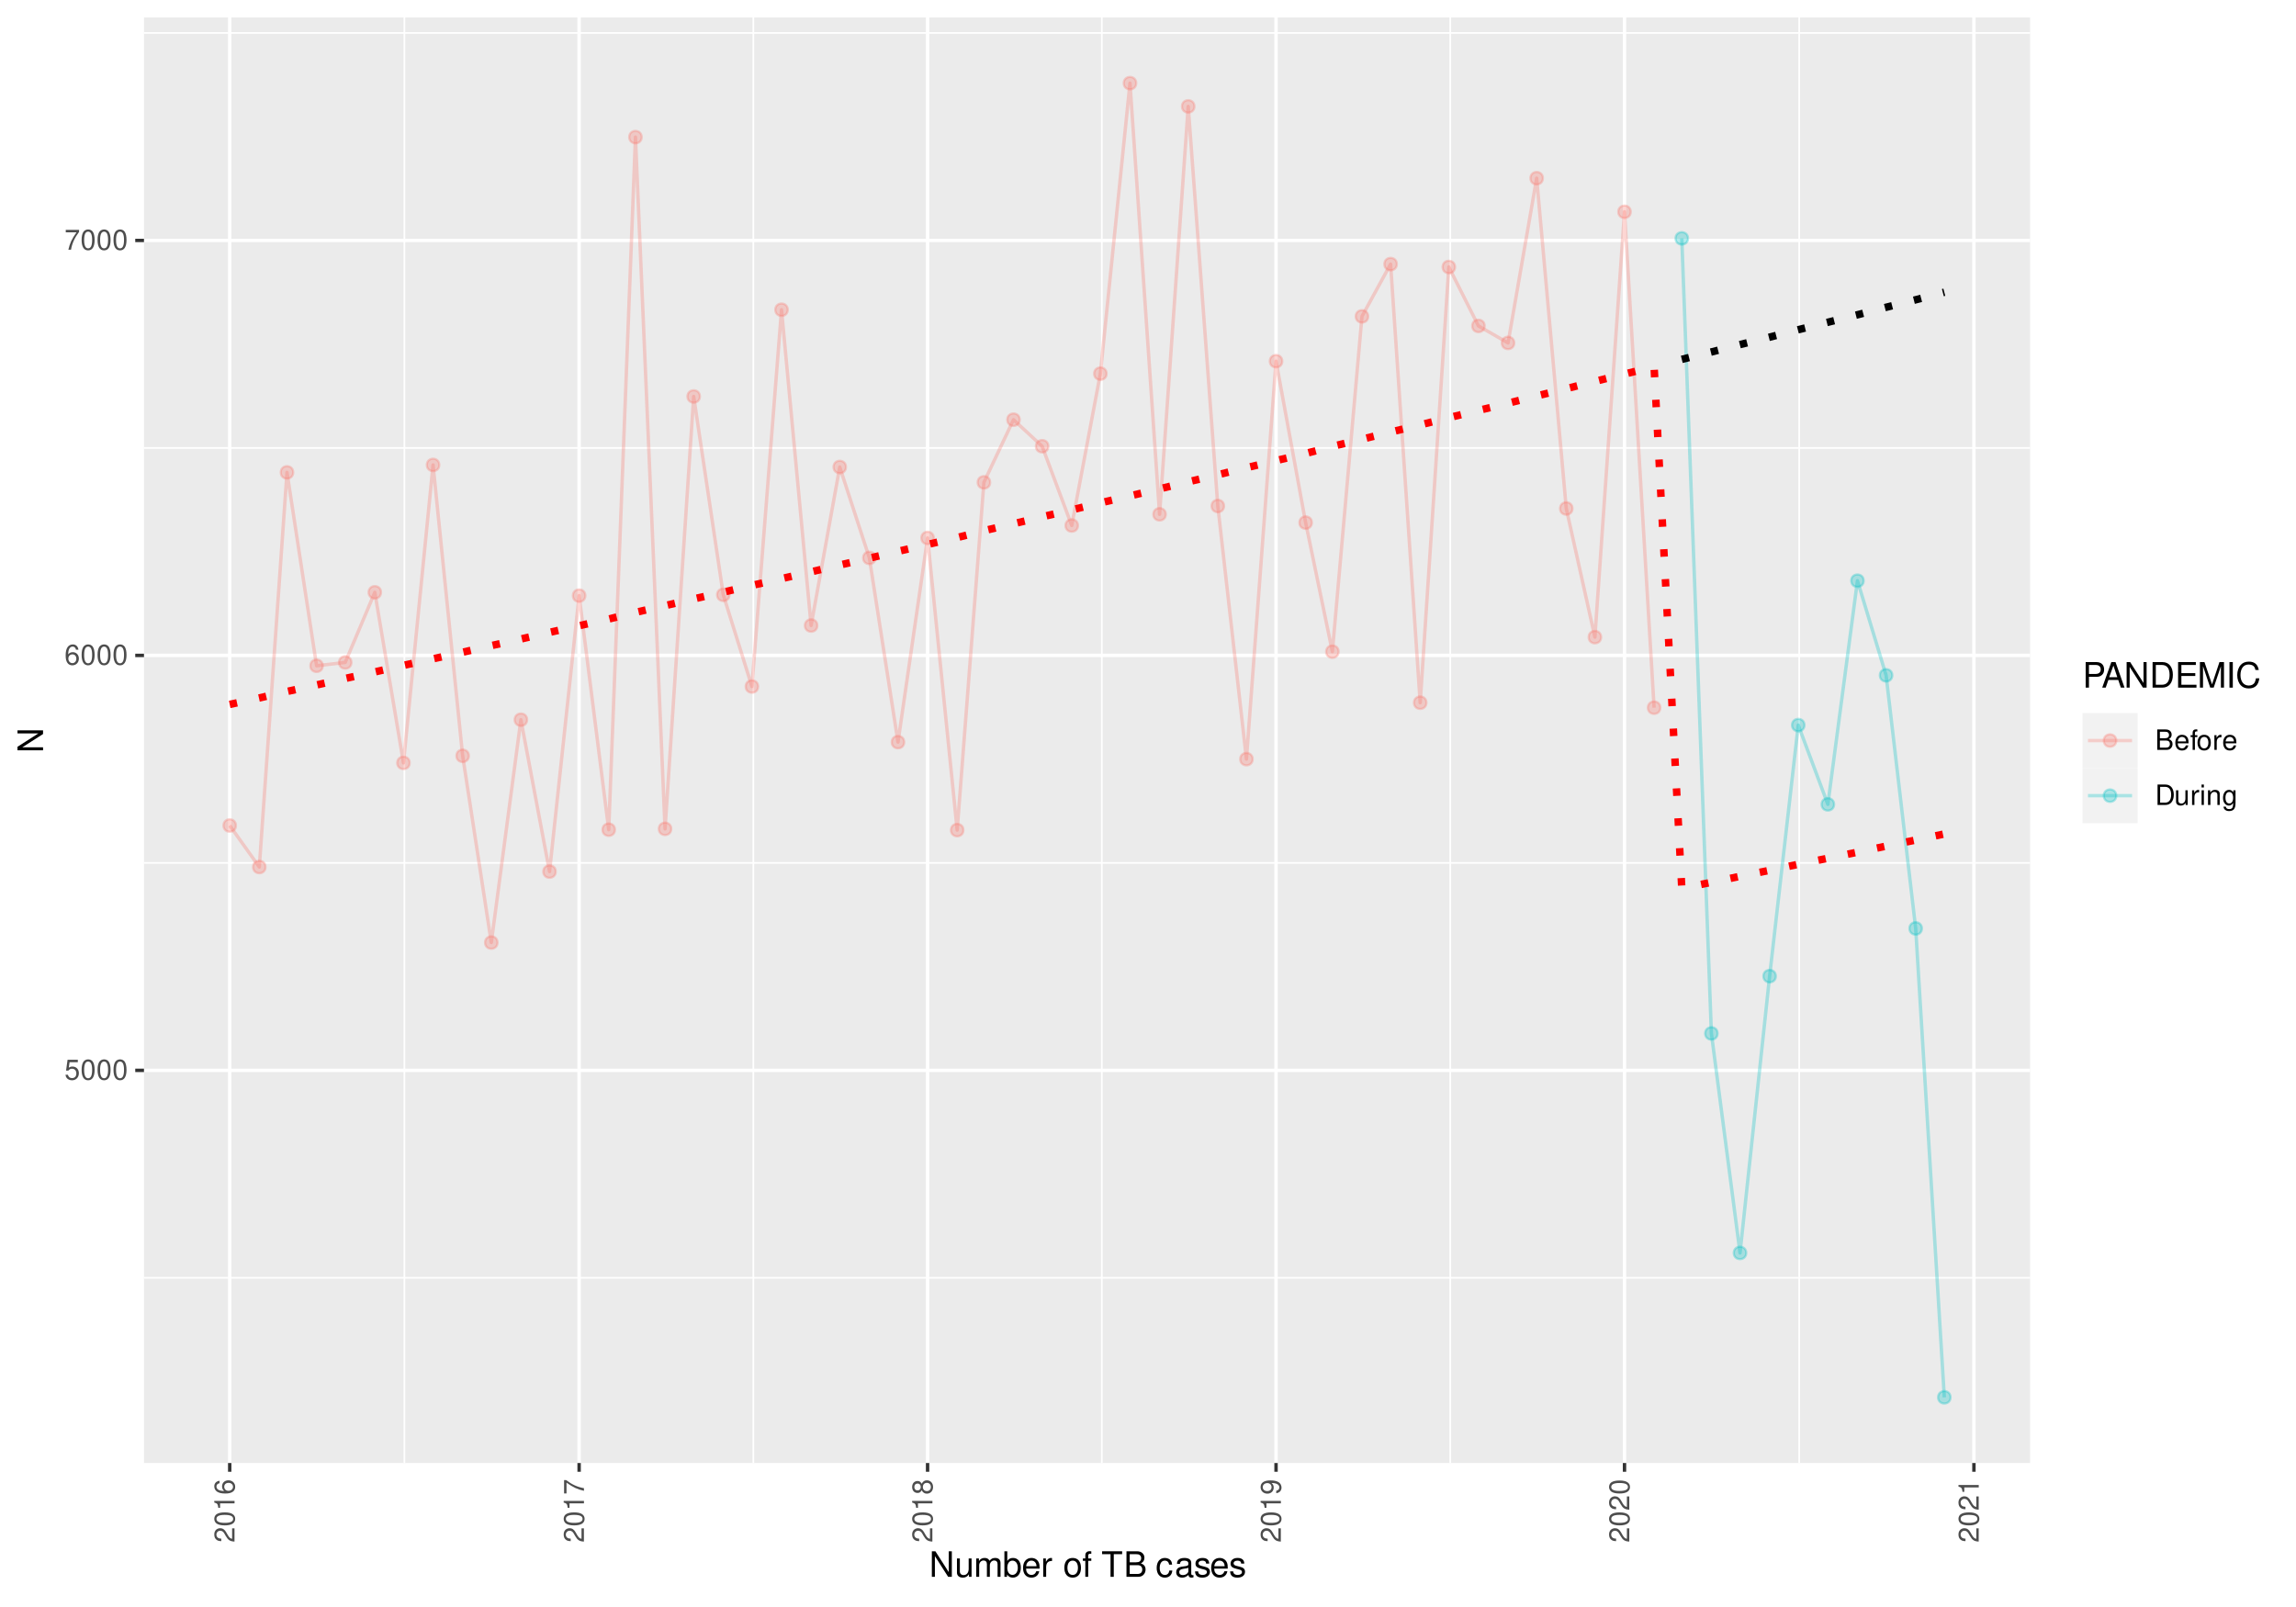 <?xml version="1.0" encoding="UTF-8"?>
<svg xmlns="http://www.w3.org/2000/svg" xmlns:xlink="http://www.w3.org/1999/xlink" width="720pt" height="504pt" viewBox="0 0 720 504" version="1.1">
<defs>
<g>
<symbol overflow="visible" id="glyph0-0">
<path style="stroke:none;" d=""/>
</symbol>
<symbol overflow="visible" id="glyph0-1">
<path style="stroke:none;" d="M 4.188 -6.234 L 0.969 -6.234 L 0.5 -2.844 L 1.219 -2.844 C 1.578 -3.266 1.875 -3.422 2.359 -3.422 C 3.203 -3.422 3.719 -2.844 3.719 -1.922 C 3.719 -1.031 3.203 -0.484 2.359 -0.484 C 1.688 -0.484 1.266 -0.828 1.078 -1.531 L 0.312 -1.531 C 0.406 -1.016 0.5 -0.781 0.688 -0.547 C 1.031 -0.078 1.672 0.203 2.375 0.203 C 3.641 0.203 4.516 -0.719 4.516 -2.031 C 4.516 -3.266 3.688 -4.109 2.5 -4.109 C 2.062 -4.109 1.703 -4 1.344 -3.734 L 1.594 -5.469 L 4.188 -5.469 Z M 4.188 -6.234 "/>
</symbol>
<symbol overflow="visible" id="glyph0-2">
<path style="stroke:none;" d="M 2.422 -6.359 C 1.844 -6.359 1.312 -6.094 0.984 -5.672 C 0.578 -5.109 0.375 -4.25 0.375 -3.078 C 0.375 -0.938 1.078 0.203 2.422 0.203 C 3.734 0.203 4.453 -0.938 4.453 -3.031 C 4.453 -4.25 4.266 -5.078 3.859 -5.672 C 3.531 -6.109 3.016 -6.359 2.422 -6.359 Z M 2.422 -5.672 C 3.25 -5.672 3.672 -4.828 3.672 -3.094 C 3.672 -1.281 3.266 -0.438 2.406 -0.438 C 1.578 -0.438 1.172 -1.312 1.172 -3.062 C 1.172 -4.828 1.578 -5.672 2.422 -5.672 Z M 2.422 -5.672 "/>
</symbol>
<symbol overflow="visible" id="glyph0-3">
<path style="stroke:none;" d="M 4.375 -4.703 C 4.234 -5.75 3.562 -6.359 2.609 -6.359 C 1.922 -6.359 1.312 -6.031 0.938 -5.453 C 0.547 -4.828 0.375 -4.062 0.375 -2.906 C 0.375 -1.828 0.531 -1.156 0.906 -0.594 C 1.234 -0.078 1.781 0.203 2.469 0.203 C 3.656 0.203 4.516 -0.688 4.516 -1.922 C 4.516 -3.094 3.719 -3.922 2.609 -3.922 C 1.984 -3.922 1.5 -3.688 1.172 -3.234 C 1.172 -4.797 1.672 -5.672 2.562 -5.672 C 3.109 -5.672 3.484 -5.328 3.609 -4.703 Z M 2.5 -3.234 C 3.25 -3.234 3.719 -2.703 3.719 -1.859 C 3.719 -1.062 3.188 -0.484 2.484 -0.484 C 1.766 -0.484 1.219 -1.094 1.219 -1.906 C 1.219 -2.688 1.734 -3.234 2.5 -3.234 Z M 2.5 -3.234 "/>
</symbol>
<symbol overflow="visible" id="glyph0-4">
<path style="stroke:none;" d="M 4.578 -6.234 L 0.406 -6.234 L 0.406 -5.469 L 3.781 -5.469 C 2.281 -3.359 1.688 -2.047 1.219 0 L 2.047 0 C 2.391 -2 3.172 -3.719 4.578 -5.594 Z M 4.578 -6.234 "/>
</symbol>
<symbol overflow="visible" id="glyph0-5">
<path style="stroke:none;" d="M 0.688 0 L 3.594 0 C 4.203 0 4.641 -0.172 4.984 -0.531 C 5.297 -0.875 5.484 -1.328 5.484 -1.828 C 5.484 -2.609 5.125 -3.062 4.312 -3.391 C 4.906 -3.656 5.203 -4.125 5.203 -4.781 C 5.203 -5.266 5.016 -5.672 4.688 -5.969 C 4.344 -6.266 3.922 -6.406 3.297 -6.406 L 0.688 -6.406 Z M 1.516 -3.656 L 1.516 -5.688 L 3.094 -5.688 C 3.547 -5.688 3.812 -5.625 4.031 -5.469 C 4.25 -5.281 4.375 -5.016 4.375 -4.672 C 4.375 -4.312 4.25 -4.062 4.031 -3.875 C 3.812 -3.719 3.547 -3.656 3.094 -3.656 Z M 1.516 -0.719 L 1.516 -2.922 L 3.516 -2.922 C 4.234 -2.922 4.656 -2.516 4.656 -1.828 C 4.656 -1.141 4.234 -0.719 3.516 -0.719 Z M 1.516 -0.719 "/>
</symbol>
<symbol overflow="visible" id="glyph0-6">
<path style="stroke:none;" d="M 4.516 -2.062 C 4.516 -2.766 4.453 -3.188 4.328 -3.531 C 4.031 -4.281 3.328 -4.734 2.469 -4.734 C 1.172 -4.734 0.359 -3.766 0.359 -2.25 C 0.359 -0.719 1.141 0.203 2.453 0.203 C 3.5 0.203 4.234 -0.391 4.422 -1.406 L 3.672 -1.406 C 3.469 -0.797 3.062 -0.469 2.469 -0.469 C 2 -0.469 1.609 -0.688 1.359 -1.078 C 1.188 -1.344 1.125 -1.594 1.125 -2.062 Z M 1.141 -2.656 C 1.203 -3.516 1.719 -4.062 2.453 -4.062 C 3.203 -4.062 3.719 -3.484 3.719 -2.656 Z M 1.141 -2.656 "/>
</symbol>
<symbol overflow="visible" id="glyph0-7">
<path style="stroke:none;" d="M 2.266 -4.609 L 1.5 -4.609 L 1.5 -5.328 C 1.5 -5.641 1.672 -5.797 2.016 -5.797 C 2.078 -5.797 2.109 -5.797 2.266 -5.781 L 2.266 -6.391 C 2.109 -6.438 2 -6.438 1.859 -6.438 C 1.172 -6.438 0.781 -6.047 0.781 -5.391 L 0.781 -4.609 L 0.156 -4.609 L 0.156 -4.016 L 0.781 -4.016 L 0.781 0 L 1.5 0 L 1.5 -4.016 L 2.266 -4.016 Z M 2.266 -4.609 "/>
</symbol>
<symbol overflow="visible" id="glyph0-8">
<path style="stroke:none;" d="M 2.391 -4.734 C 1.094 -4.734 0.312 -3.812 0.312 -2.266 C 0.312 -0.719 1.094 0.203 2.406 0.203 C 3.703 0.203 4.484 -0.719 4.484 -2.234 C 4.484 -3.828 3.734 -4.734 2.391 -4.734 Z M 2.406 -4.062 C 3.234 -4.062 3.719 -3.391 3.719 -2.25 C 3.719 -1.156 3.203 -0.469 2.406 -0.469 C 1.578 -0.469 1.078 -1.156 1.078 -2.266 C 1.078 -3.391 1.578 -4.062 2.406 -4.062 Z M 2.406 -4.062 "/>
</symbol>
<symbol overflow="visible" id="glyph0-9">
<path style="stroke:none;" d="M 0.609 -4.609 L 0.609 0 L 1.344 0 L 1.344 -2.391 C 1.359 -3.5 1.812 -4 2.828 -3.969 L 2.828 -4.719 C 2.703 -4.734 2.625 -4.734 2.547 -4.734 C 2.062 -4.734 1.703 -4.453 1.281 -3.781 L 1.281 -4.609 Z M 0.609 -4.609 "/>
</symbol>
<symbol overflow="visible" id="glyph0-10">
<path style="stroke:none;" d="M 0.781 0 L 3.25 0 C 4.875 0 5.875 -1.219 5.875 -3.203 C 5.875 -5.203 4.875 -6.406 3.25 -6.406 L 0.781 -6.406 Z M 1.594 -0.719 L 1.594 -5.688 L 3.109 -5.688 C 4.375 -5.688 5.047 -4.844 5.047 -3.203 C 5.047 -1.578 4.375 -0.719 3.109 -0.719 Z M 1.594 -0.719 "/>
</symbol>
<symbol overflow="visible" id="glyph0-11">
<path style="stroke:none;" d="M 4.234 0 L 4.234 -4.609 L 3.516 -4.609 L 3.516 -2 C 3.516 -1.062 3.016 -0.438 2.25 -0.438 C 1.672 -0.438 1.297 -0.797 1.297 -1.344 L 1.297 -4.609 L 0.578 -4.609 L 0.578 -1.062 C 0.578 -0.297 1.141 0.203 2.047 0.203 C 2.719 0.203 3.156 -0.031 3.578 -0.641 L 3.578 0 Z M 4.234 0 "/>
</symbol>
<symbol overflow="visible" id="glyph0-12">
<path style="stroke:none;" d="M 1.312 -4.609 L 0.594 -4.609 L 0.594 0 L 1.312 0 Z M 1.312 -6.406 L 0.578 -6.406 L 0.578 -5.484 L 1.312 -5.484 Z M 1.312 -6.406 "/>
</symbol>
<symbol overflow="visible" id="glyph0-13">
<path style="stroke:none;" d="M 0.609 -4.609 L 0.609 0 L 1.359 0 L 1.359 -2.547 C 1.359 -3.484 1.844 -4.094 2.609 -4.094 C 3.188 -4.094 3.547 -3.75 3.547 -3.188 L 3.547 0 L 4.281 0 L 4.281 -3.484 C 4.281 -4.25 3.719 -4.734 2.828 -4.734 C 2.141 -4.734 1.703 -4.484 1.297 -3.828 L 1.297 -4.609 Z M 0.609 -4.609 "/>
</symbol>
<symbol overflow="visible" id="glyph0-14">
<path style="stroke:none;" d="M 3.547 -4.609 L 3.547 -3.938 C 3.188 -4.5 2.781 -4.734 2.203 -4.734 C 1.078 -4.734 0.312 -3.703 0.312 -2.219 C 0.312 -1.453 0.5 -0.891 0.891 -0.422 C 1.234 -0.016 1.672 0.203 2.141 0.203 C 2.703 0.203 3.094 -0.047 3.484 -0.625 L 3.484 -0.391 C 3.484 0.844 3.141 1.297 2.219 1.297 C 1.594 1.297 1.281 1.062 1.203 0.531 L 0.453 0.531 C 0.531 1.375 1.203 1.922 2.203 1.922 C 2.891 1.922 3.453 1.703 3.75 1.328 C 4.094 0.891 4.234 0.328 4.234 -0.75 L 4.234 -4.609 Z M 2.266 -4.062 C 3.047 -4.062 3.484 -3.406 3.484 -2.25 C 3.484 -1.125 3.031 -0.469 2.266 -0.469 C 1.516 -0.469 1.078 -1.141 1.078 -2.266 C 1.078 -3.391 1.516 -4.062 2.266 -4.062 Z M 2.266 -4.062 "/>
</symbol>
<symbol overflow="visible" id="glyph1-0">
<path style="stroke:none;" d=""/>
</symbol>
<symbol overflow="visible" id="glyph1-1">
<path style="stroke:none;" d="M -0.766 -4.453 L -0.766 -1.172 C -1.297 -1.25 -1.625 -1.531 -2.094 -2.297 L -2.594 -3.172 C -3.062 -4.047 -3.719 -4.5 -4.5 -4.5 C -5.031 -4.5 -5.531 -4.281 -5.875 -3.922 C -6.203 -3.547 -6.359 -3.094 -6.359 -2.5 C -6.359 -1.703 -6.078 -1.125 -5.531 -0.781 C -5.203 -0.547 -4.797 -0.453 -4.156 -0.438 L -4.156 -1.219 C -4.594 -1.234 -4.844 -1.297 -5.062 -1.406 C -5.438 -1.594 -5.688 -2 -5.688 -2.469 C -5.688 -3.172 -5.172 -3.703 -4.484 -3.703 C -3.969 -3.703 -3.531 -3.406 -3.219 -2.859 L -2.75 -2.047 C -2 -0.75 -1.406 -0.375 -0.016 -0.297 L -0.016 -4.453 Z M -0.766 -4.453 "/>
</symbol>
<symbol overflow="visible" id="glyph1-2">
<path style="stroke:none;" d="M -6.359 -2.422 C -6.359 -1.844 -6.094 -1.312 -5.672 -0.984 C -5.109 -0.578 -4.25 -0.375 -3.078 -0.375 C -0.938 -0.375 0.203 -1.078 0.203 -2.422 C 0.203 -3.734 -0.938 -4.453 -3.031 -4.453 C -4.25 -4.453 -5.078 -4.266 -5.672 -3.859 C -6.109 -3.531 -6.359 -3.016 -6.359 -2.422 Z M -5.672 -2.422 C -5.672 -3.25 -4.828 -3.672 -3.094 -3.672 C -1.281 -3.672 -0.438 -3.266 -0.438 -2.406 C -0.438 -1.578 -1.312 -1.172 -3.062 -1.172 C -4.828 -1.172 -5.672 -1.578 -5.672 -2.422 Z M -5.672 -2.422 "/>
</symbol>
<symbol overflow="visible" id="glyph1-3">
<path style="stroke:none;" d="M -4.531 -2.281 L 0 -2.281 L 0 -3.047 L -6.359 -3.047 L -6.359 -2.547 C -5.391 -2.266 -5.25 -2.094 -5.094 -0.891 L -4.531 -0.891 Z M -4.531 -2.281 "/>
</symbol>
<symbol overflow="visible" id="glyph1-4">
<path style="stroke:none;" d="M -4.703 -4.375 C -5.75 -4.234 -6.359 -3.562 -6.359 -2.609 C -6.359 -1.922 -6.031 -1.312 -5.453 -0.938 C -4.828 -0.547 -4.062 -0.375 -2.906 -0.375 C -1.828 -0.375 -1.156 -0.531 -0.594 -0.906 C -0.078 -1.234 0.203 -1.781 0.203 -2.469 C 0.203 -3.656 -0.688 -4.516 -1.922 -4.516 C -3.094 -4.516 -3.922 -3.719 -3.922 -2.609 C -3.922 -1.984 -3.688 -1.5 -3.234 -1.172 C -4.797 -1.172 -5.672 -1.672 -5.672 -2.562 C -5.672 -3.109 -5.328 -3.484 -4.703 -3.609 Z M -3.234 -2.5 C -3.234 -3.25 -2.703 -3.719 -1.859 -3.719 C -1.062 -3.719 -0.484 -3.188 -0.484 -2.484 C -0.484 -1.766 -1.094 -1.219 -1.906 -1.219 C -2.688 -1.219 -3.234 -1.734 -3.234 -2.5 Z M -3.234 -2.5 "/>
</symbol>
<symbol overflow="visible" id="glyph1-5">
<path style="stroke:none;" d="M -6.234 -4.578 L -6.234 -0.406 L -5.469 -0.406 L -5.469 -3.781 C -3.359 -2.281 -2.047 -1.688 0 -1.219 L 0 -2.047 C -2 -2.391 -3.719 -3.172 -5.594 -4.578 Z M -6.234 -4.578 "/>
</symbol>
<symbol overflow="visible" id="glyph1-6">
<path style="stroke:none;" d="M -3.359 -3.438 C -3.75 -4.094 -4.062 -4.297 -4.656 -4.297 C -5.672 -4.297 -6.359 -3.531 -6.359 -2.422 C -6.359 -1.312 -5.672 -0.547 -4.672 -0.547 C -4.062 -0.547 -3.75 -0.75 -3.359 -1.391 C -2.984 -0.672 -2.469 -0.328 -1.766 -0.328 C -0.609 -0.328 0.203 -1.172 0.203 -2.422 C 0.203 -3.656 -0.609 -4.516 -1.766 -4.516 C -2.469 -4.516 -2.984 -4.156 -3.359 -3.438 Z M -5.672 -2.422 C -5.672 -3.078 -5.281 -3.5 -4.641 -3.5 C -4.047 -3.5 -3.656 -3.062 -3.656 -2.422 C -3.656 -1.766 -4.047 -1.344 -4.656 -1.344 C -5.281 -1.344 -5.672 -1.766 -5.672 -2.422 Z M -3 -2.422 C -3 -3.188 -2.484 -3.719 -1.75 -3.719 C -0.984 -3.719 -0.484 -3.203 -0.484 -2.406 C -0.484 -1.641 -1 -1.125 -1.734 -1.125 C -2.5 -1.125 -3 -1.641 -3 -2.422 Z M -3 -2.422 "/>
</symbol>
<symbol overflow="visible" id="glyph1-7">
<path style="stroke:none;" d="M -1.453 -0.469 C -0.406 -0.609 0.203 -1.281 0.203 -2.234 C 0.203 -2.922 -0.125 -3.547 -0.703 -3.922 C -1.328 -4.297 -2.109 -4.484 -3.25 -4.484 C -4.328 -4.484 -5 -4.312 -5.562 -3.953 C -6.094 -3.609 -6.359 -3.062 -6.359 -2.375 C -6.359 -1.188 -5.469 -0.328 -4.234 -0.328 C -3.062 -0.328 -2.25 -1.125 -2.25 -2.25 C -2.25 -2.844 -2.453 -3.281 -2.938 -3.672 C -1.359 -3.672 -0.484 -3.172 -0.484 -2.281 C -0.484 -1.734 -0.828 -1.359 -1.453 -1.234 Z M -5.688 -2.359 C -5.688 -3.094 -5.078 -3.641 -4.25 -3.641 C -3.469 -3.641 -2.922 -3.109 -2.922 -2.344 C -2.922 -1.594 -3.453 -1.125 -4.297 -1.125 C -5.109 -1.125 -5.688 -1.641 -5.688 -2.359 Z M -5.688 -2.359 "/>
</symbol>
<symbol overflow="visible" id="glyph2-0">
<path style="stroke:none;" d=""/>
</symbol>
<symbol overflow="visible" id="glyph2-1">
<path style="stroke:none;" d="M 7.109 -8.016 L 6.141 -8.016 L 6.141 -1.469 L 1.953 -8.016 L 0.844 -8.016 L 0.844 0 L 1.797 0 L 1.797 -6.5 L 5.953 0 L 7.109 0 Z M 7.109 -8.016 "/>
</symbol>
<symbol overflow="visible" id="glyph2-2">
<path style="stroke:none;" d="M 5.297 0 L 5.297 -5.766 L 4.391 -5.766 L 4.391 -2.5 C 4.391 -1.312 3.766 -0.547 2.812 -0.547 C 2.094 -0.547 1.625 -0.984 1.625 -1.688 L 1.625 -5.766 L 0.719 -5.766 L 0.719 -1.312 C 0.719 -0.359 1.438 0.25 2.547 0.25 C 3.406 0.25 3.938 -0.047 4.484 -0.797 L 4.484 0 Z M 5.297 0 "/>
</symbol>
<symbol overflow="visible" id="glyph2-3">
<path style="stroke:none;" d="M 0.766 -5.766 L 0.766 0 L 1.688 0 L 1.688 -3.625 C 1.688 -4.453 2.297 -5.125 3.047 -5.125 C 3.734 -5.125 4.109 -4.703 4.109 -3.969 L 4.109 0 L 5.031 0 L 5.031 -3.625 C 5.031 -4.453 5.641 -5.125 6.391 -5.125 C 7.062 -5.125 7.453 -4.703 7.453 -3.969 L 7.453 0 L 8.375 0 L 8.375 -4.328 C 8.375 -5.359 7.781 -5.922 6.703 -5.922 C 5.938 -5.922 5.484 -5.703 4.938 -5.047 C 4.594 -5.672 4.141 -5.922 3.391 -5.922 C 2.625 -5.922 2.094 -5.641 1.609 -4.953 L 1.609 -5.766 Z M 0.766 -5.766 "/>
</symbol>
<symbol overflow="visible" id="glyph2-4">
<path style="stroke:none;" d="M 0.594 -8.016 L 0.594 0 L 1.422 0 L 1.422 -0.734 C 1.859 -0.062 2.438 0.25 3.25 0.25 C 4.766 0.25 5.75 -0.984 5.75 -2.906 C 5.75 -4.781 4.812 -5.922 3.281 -5.922 C 2.5 -5.922 1.938 -5.625 1.5 -4.984 L 1.5 -8.016 Z M 3.109 -5.078 C 4.141 -5.078 4.797 -4.188 4.797 -2.812 C 4.797 -1.5 4.109 -0.609 3.109 -0.609 C 2.141 -0.609 1.5 -1.484 1.5 -2.844 C 1.5 -4.188 2.141 -5.078 3.109 -5.078 Z M 3.109 -5.078 "/>
</symbol>
<symbol overflow="visible" id="glyph2-5">
<path style="stroke:none;" d="M 5.641 -2.578 C 5.641 -3.453 5.578 -3.984 5.406 -4.406 C 5.031 -5.359 4.156 -5.922 3.078 -5.922 C 1.469 -5.922 0.438 -4.703 0.438 -2.812 C 0.438 -0.906 1.438 0.25 3.062 0.25 C 4.375 0.25 5.297 -0.5 5.516 -1.75 L 4.594 -1.75 C 4.344 -0.984 3.828 -0.594 3.094 -0.594 C 2.516 -0.594 2.016 -0.859 1.703 -1.344 C 1.484 -1.672 1.406 -2 1.391 -2.578 Z M 1.422 -3.328 C 1.5 -4.391 2.141 -5.078 3.062 -5.078 C 4 -5.078 4.656 -4.359 4.656 -3.328 Z M 1.422 -3.328 "/>
</symbol>
<symbol overflow="visible" id="glyph2-6">
<path style="stroke:none;" d="M 0.766 -5.766 L 0.766 0 L 1.688 0 L 1.688 -2.984 C 1.688 -4.375 2.266 -5 3.531 -4.969 L 3.531 -5.891 C 3.375 -5.922 3.281 -5.922 3.172 -5.922 C 2.578 -5.922 2.141 -5.578 1.609 -4.719 L 1.609 -5.766 Z M 0.766 -5.766 "/>
</symbol>
<symbol overflow="visible" id="glyph2-7">
<path style="stroke:none;" d=""/>
</symbol>
<symbol overflow="visible" id="glyph2-8">
<path style="stroke:none;" d="M 2.984 -5.922 C 1.359 -5.922 0.391 -4.781 0.391 -2.844 C 0.391 -0.891 1.359 0.25 3 0.25 C 4.625 0.25 5.609 -0.906 5.609 -2.797 C 5.609 -4.797 4.656 -5.922 2.984 -5.922 Z M 3 -5.078 C 4.031 -5.078 4.656 -4.234 4.656 -2.812 C 4.656 -1.438 4.016 -0.594 3 -0.594 C 1.984 -0.594 1.359 -1.438 1.359 -2.844 C 1.359 -4.234 1.984 -5.078 3 -5.078 Z M 3 -5.078 "/>
</symbol>
<symbol overflow="visible" id="glyph2-9">
<path style="stroke:none;" d="M 2.844 -5.766 L 1.875 -5.766 L 1.875 -6.672 C 1.875 -7.047 2.094 -7.25 2.516 -7.25 C 2.594 -7.25 2.625 -7.25 2.844 -7.234 L 2.844 -8 C 2.625 -8.047 2.516 -8.047 2.328 -8.047 C 1.469 -8.047 0.969 -7.562 0.969 -6.75 L 0.969 -5.766 L 0.203 -5.766 L 0.203 -5.016 L 0.969 -5.016 L 0.969 0 L 1.875 0 L 1.875 -5.016 L 2.844 -5.016 Z M 2.844 -5.766 "/>
</symbol>
<symbol overflow="visible" id="glyph2-10">
<path style="stroke:none;" d="M 3.891 -7.109 L 6.516 -7.109 L 6.516 -8.016 L 0.234 -8.016 L 0.234 -7.109 L 2.875 -7.109 L 2.875 0 L 3.891 0 Z M 3.891 -7.109 "/>
</symbol>
<symbol overflow="visible" id="glyph2-11">
<path style="stroke:none;" d="M 0.875 0 L 4.484 0 C 5.25 0 5.812 -0.203 6.234 -0.672 C 6.641 -1.094 6.859 -1.656 6.859 -2.281 C 6.859 -3.25 6.406 -3.844 5.391 -4.234 C 6.125 -4.578 6.5 -5.156 6.5 -5.984 C 6.5 -6.578 6.281 -7.078 5.859 -7.453 C 5.438 -7.844 4.891 -8.016 4.125 -8.016 L 0.875 -8.016 Z M 1.891 -4.562 L 1.891 -7.109 L 3.875 -7.109 C 4.438 -7.109 4.766 -7.047 5.031 -6.828 C 5.328 -6.609 5.484 -6.281 5.484 -5.844 C 5.484 -5.406 5.328 -5.078 5.031 -4.844 C 4.766 -4.641 4.438 -4.562 3.875 -4.562 Z M 1.891 -0.906 L 1.891 -3.656 L 4.391 -3.656 C 5.297 -3.656 5.828 -3.141 5.828 -2.281 C 5.828 -1.422 5.297 -0.906 4.391 -0.906 Z M 1.891 -0.906 "/>
</symbol>
<symbol overflow="visible" id="glyph2-12">
<path style="stroke:none;" d="M 5.188 -3.828 C 5.141 -4.391 5.016 -4.75 4.797 -5.078 C 4.406 -5.609 3.703 -5.922 2.906 -5.922 C 1.344 -5.922 0.344 -4.703 0.344 -2.781 C 0.344 -0.922 1.328 0.25 2.891 0.25 C 4.266 0.25 5.141 -0.578 5.25 -1.984 L 4.328 -1.984 C 4.172 -1.062 3.703 -0.594 2.922 -0.594 C 1.906 -0.594 1.297 -1.422 1.297 -2.781 C 1.297 -4.219 1.891 -5.078 2.891 -5.078 C 3.656 -5.078 4.141 -4.625 4.25 -3.828 Z M 5.188 -3.828 "/>
</symbol>
<symbol overflow="visible" id="glyph2-13">
<path style="stroke:none;" d="M 5.891 -0.531 C 5.781 -0.516 5.734 -0.516 5.688 -0.516 C 5.375 -0.516 5.188 -0.688 5.188 -0.969 L 5.188 -4.359 C 5.188 -5.375 4.438 -5.922 3.031 -5.922 C 2.172 -5.922 1.5 -5.688 1.109 -5.266 C 0.844 -4.969 0.734 -4.625 0.719 -4.062 L 1.641 -4.062 C 1.719 -4.766 2.141 -5.078 2.984 -5.078 C 3.828 -5.078 4.281 -4.781 4.281 -4.219 L 4.281 -3.984 C 4.266 -3.594 4.062 -3.438 3.328 -3.344 C 2.031 -3.172 1.828 -3.141 1.469 -2.984 C 0.797 -2.703 0.469 -2.203 0.469 -1.453 C 0.469 -0.406 1.188 0.25 2.359 0.25 C 3.078 0.25 3.656 0 4.312 -0.594 C 4.375 0 4.656 0.25 5.266 0.25 C 5.453 0.25 5.578 0.234 5.891 0.156 Z M 4.281 -1.812 C 4.281 -1.5 4.188 -1.312 3.922 -1.062 C 3.547 -0.719 3.094 -0.547 2.547 -0.547 C 1.844 -0.547 1.422 -0.891 1.422 -1.469 C 1.422 -2.078 1.812 -2.391 2.812 -2.531 C 3.781 -2.656 3.969 -2.703 4.281 -2.844 Z M 4.281 -1.812 "/>
</symbol>
<symbol overflow="visible" id="glyph2-14">
<path style="stroke:none;" d="M 4.812 -4.156 C 4.812 -5.297 4.062 -5.922 2.734 -5.922 C 1.391 -5.922 0.516 -5.234 0.516 -4.172 C 0.516 -3.266 0.984 -2.844 2.344 -2.516 L 3.203 -2.297 C 3.844 -2.141 4.094 -1.906 4.094 -1.5 C 4.094 -0.953 3.547 -0.594 2.75 -0.594 C 2.25 -0.594 1.844 -0.734 1.609 -0.984 C 1.469 -1.141 1.391 -1.312 1.344 -1.719 L 0.375 -1.719 C 0.422 -0.391 1.172 0.25 2.672 0.25 C 4.125 0.25 5.047 -0.469 5.047 -1.578 C 5.047 -2.438 4.562 -2.906 3.422 -3.172 L 2.547 -3.391 C 1.797 -3.562 1.469 -3.812 1.469 -4.219 C 1.469 -4.75 1.953 -5.078 2.688 -5.078 C 3.438 -5.078 3.828 -4.766 3.844 -4.156 Z M 4.812 -4.156 "/>
</symbol>
<symbol overflow="visible" id="glyph2-15">
<path style="stroke:none;" d="M 2.031 -3.406 L 4.547 -3.406 C 5.172 -3.406 5.672 -3.594 6.094 -3.969 C 6.578 -4.406 6.781 -4.922 6.781 -5.672 C 6.781 -7.172 5.891 -8.016 4.312 -8.016 L 1 -8.016 L 1 0 L 2.031 0 Z M 2.031 -4.297 L 2.031 -7.109 L 4.156 -7.109 C 5.141 -7.109 5.719 -6.594 5.719 -5.703 C 5.719 -4.828 5.141 -4.297 4.156 -4.297 Z M 2.031 -4.297 "/>
</symbol>
<symbol overflow="visible" id="glyph2-16">
<path style="stroke:none;" d="M 5.219 -2.406 L 6.031 0 L 7.188 0 L 4.359 -8.016 L 3.047 -8.016 L 0.188 0 L 1.281 0 L 2.125 -2.406 Z M 4.922 -3.266 L 2.375 -3.266 L 3.703 -6.922 Z M 4.922 -3.266 "/>
</symbol>
<symbol overflow="visible" id="glyph2-17">
<path style="stroke:none;" d="M 0.984 0 L 4.062 0 C 6.094 0 7.344 -1.516 7.344 -4.016 C 7.344 -6.5 6.109 -8.016 4.062 -8.016 L 0.984 -8.016 Z M 2 -0.906 L 2 -7.109 L 3.891 -7.109 C 5.484 -7.109 6.312 -6.047 6.312 -4 C 6.312 -1.969 5.484 -0.906 3.891 -0.906 Z M 2 -0.906 "/>
</symbol>
<symbol overflow="visible" id="glyph2-18">
<path style="stroke:none;" d="M 2.016 -3.656 L 6.375 -3.656 L 6.375 -4.547 L 2.016 -4.547 L 2.016 -7.109 L 6.547 -7.109 L 6.547 -8.016 L 0.984 -8.016 L 0.984 0 L 6.75 0 L 6.75 -0.906 L 2.016 -0.906 Z M 2.016 -3.656 "/>
</symbol>
<symbol overflow="visible" id="glyph2-19">
<path style="stroke:none;" d="M 5.141 0 L 7.406 -6.719 L 7.406 0 L 8.375 0 L 8.375 -8.016 L 6.953 -8.016 L 4.625 -1.031 L 2.25 -8.016 L 0.828 -8.016 L 0.828 0 L 1.797 0 L 1.797 -6.719 L 4.062 0 Z M 5.141 0 "/>
</symbol>
<symbol overflow="visible" id="glyph2-20">
<path style="stroke:none;" d="M 2.141 -8.016 L 1.094 -8.016 L 1.094 0 L 2.141 0 Z M 2.141 -8.016 "/>
</symbol>
<symbol overflow="visible" id="glyph2-21">
<path style="stroke:none;" d="M 7.281 -5.531 C 6.969 -7.297 5.953 -8.156 4.188 -8.156 C 3.109 -8.156 2.25 -7.812 1.656 -7.156 C 0.922 -6.359 0.531 -5.219 0.531 -3.922 C 0.531 -2.594 0.938 -1.469 1.688 -0.688 C 2.312 -0.047 3.109 0.25 4.141 0.25 C 6.109 0.25 7.203 -0.797 7.453 -2.922 L 6.391 -2.922 C 6.297 -2.375 6.188 -2 6.031 -1.688 C 5.703 -1.016 5.016 -0.656 4.156 -0.656 C 2.562 -0.656 1.547 -1.922 1.547 -3.922 C 1.547 -5.984 2.516 -7.25 4.062 -7.25 C 4.719 -7.25 5.328 -7.062 5.656 -6.75 C 5.953 -6.469 6.109 -6.141 6.234 -5.531 Z M 7.281 -5.531 "/>
</symbol>
<symbol overflow="visible" id="glyph3-0">
<path style="stroke:none;" d=""/>
</symbol>
<symbol overflow="visible" id="glyph3-1">
<path style="stroke:none;" d="M -8.016 -7.109 L -8.016 -6.141 L -1.469 -6.141 L -8.016 -1.953 L -8.016 -0.844 L 0 -0.844 L 0 -1.797 L -6.5 -1.797 L 0 -5.953 L 0 -7.109 Z M -8.016 -7.109 "/>
</symbol>
</g>
<clipPath id="clip1">
  <path d="M 45.152 5.48 L 636.605 5.48 L 636.605 458.852 L 45.152 458.852 Z M 45.152 5.48 "/>
</clipPath>
<clipPath id="clip2">
  <path d="M 45.152 400 L 636.605 400 L 636.605 402 L 45.152 402 Z M 45.152 400 "/>
</clipPath>
<clipPath id="clip3">
  <path d="M 45.152 270 L 636.605 270 L 636.605 271 L 45.152 271 Z M 45.152 270 "/>
</clipPath>
<clipPath id="clip4">
  <path d="M 45.152 140 L 636.605 140 L 636.605 141 L 45.152 141 Z M 45.152 140 "/>
</clipPath>
<clipPath id="clip5">
  <path d="M 45.152 10 L 636.605 10 L 636.605 11 L 45.152 11 Z M 45.152 10 "/>
</clipPath>
<clipPath id="clip6">
  <path d="M 126 5.48 L 128 5.48 L 128 458.852 L 126 458.852 Z M 126 5.48 "/>
</clipPath>
<clipPath id="clip7">
  <path d="M 235 5.48 L 237 5.48 L 237 458.852 L 235 458.852 Z M 235 5.48 "/>
</clipPath>
<clipPath id="clip8">
  <path d="M 345 5.48 L 346 5.48 L 346 458.852 L 345 458.852 Z M 345 5.48 "/>
</clipPath>
<clipPath id="clip9">
  <path d="M 454 5.48 L 456 5.48 L 456 458.852 L 454 458.852 Z M 454 5.48 "/>
</clipPath>
<clipPath id="clip10">
  <path d="M 563 5.48 L 565 5.48 L 565 458.852 L 563 458.852 Z M 563 5.48 "/>
</clipPath>
<clipPath id="clip11">
  <path d="M 45.152 335 L 636.605 335 L 636.605 337 L 45.152 337 Z M 45.152 335 "/>
</clipPath>
<clipPath id="clip12">
  <path d="M 45.152 205 L 636.605 205 L 636.605 207 L 45.152 207 Z M 45.152 205 "/>
</clipPath>
<clipPath id="clip13">
  <path d="M 45.152 74 L 636.605 74 L 636.605 76 L 45.152 76 Z M 45.152 74 "/>
</clipPath>
<clipPath id="clip14">
  <path d="M 71 5.48 L 73 5.48 L 73 458.852 L 71 458.852 Z M 71 5.48 "/>
</clipPath>
<clipPath id="clip15">
  <path d="M 181 5.48 L 183 5.48 L 183 458.852 L 181 458.852 Z M 181 5.48 "/>
</clipPath>
<clipPath id="clip16">
  <path d="M 290 5.48 L 292 5.48 L 292 458.852 L 290 458.852 Z M 290 5.48 "/>
</clipPath>
<clipPath id="clip17">
  <path d="M 399 5.48 L 401 5.48 L 401 458.852 L 399 458.852 Z M 399 5.48 "/>
</clipPath>
<clipPath id="clip18">
  <path d="M 508 5.48 L 510 5.48 L 510 458.852 L 508 458.852 Z M 508 5.48 "/>
</clipPath>
<clipPath id="clip19">
  <path d="M 618 5.48 L 620 5.48 L 620 458.852 L 618 458.852 Z M 618 5.48 "/>
</clipPath>
</defs>
<g id="surface191">
<rect x="0" y="0" width="720" height="504" style="fill:rgb(100%,100%,100%);fill-opacity:1;stroke:none;"/>
<rect x="0" y="0" width="720" height="504" style="fill:rgb(100%,100%,100%);fill-opacity:1;stroke:none;"/>
<path style="fill:none;stroke-width:1.067;stroke-linecap:round;stroke-linejoin:round;stroke:rgb(100%,100%,100%);stroke-opacity:1;stroke-miterlimit:10;" d="M 0 504 L 720 504 L 720 0 L 0 0 Z M 0 504 "/>
<g clip-path="url(#clip1)" clip-rule="nonzero">
<path style=" stroke:none;fill-rule:nonzero;fill:rgb(92.157%,92.157%,92.157%);fill-opacity:1;" d="M 45.152 458.848 L 636.605 458.848 L 636.605 5.477 L 45.152 5.477 Z M 45.152 458.848 "/>
</g>
<g clip-path="url(#clip2)" clip-rule="nonzero">
<path style="fill:none;stroke-width:0.533;stroke-linecap:butt;stroke-linejoin:round;stroke:rgb(100%,100%,100%);stroke-opacity:1;stroke-miterlimit:10;" d="M 45.152 400.762 L 636.602 400.762 "/>
</g>
<g clip-path="url(#clip3)" clip-rule="nonzero">
<path style="fill:none;stroke-width:0.533;stroke-linecap:butt;stroke-linejoin:round;stroke:rgb(100%,100%,100%);stroke-opacity:1;stroke-miterlimit:10;" d="M 45.152 270.621 L 636.602 270.621 "/>
</g>
<g clip-path="url(#clip4)" clip-rule="nonzero">
<path style="fill:none;stroke-width:0.533;stroke-linecap:butt;stroke-linejoin:round;stroke:rgb(100%,100%,100%);stroke-opacity:1;stroke-miterlimit:10;" d="M 45.152 140.48 L 636.602 140.48 "/>
</g>
<g clip-path="url(#clip5)" clip-rule="nonzero">
<path style="fill:none;stroke-width:0.533;stroke-linecap:butt;stroke-linejoin:round;stroke:rgb(100%,100%,100%);stroke-opacity:1;stroke-miterlimit:10;" d="M 45.152 10.34 L 636.602 10.34 "/>
</g>
<g clip-path="url(#clip6)" clip-rule="nonzero">
<path style="fill:none;stroke-width:0.533;stroke-linecap:butt;stroke-linejoin:round;stroke:rgb(100%,100%,100%);stroke-opacity:1;stroke-miterlimit:10;" d="M 126.82 458.848 L 126.82 5.48 "/>
</g>
<g clip-path="url(#clip7)" clip-rule="nonzero">
<path style="fill:none;stroke-width:0.533;stroke-linecap:butt;stroke-linejoin:round;stroke:rgb(100%,100%,100%);stroke-opacity:1;stroke-miterlimit:10;" d="M 236.242 458.848 L 236.242 5.48 "/>
</g>
<g clip-path="url(#clip8)" clip-rule="nonzero">
<path style="fill:none;stroke-width:0.533;stroke-linecap:butt;stroke-linejoin:round;stroke:rgb(100%,100%,100%);stroke-opacity:1;stroke-miterlimit:10;" d="M 345.516 458.848 L 345.516 5.48 "/>
</g>
<g clip-path="url(#clip9)" clip-rule="nonzero">
<path style="fill:none;stroke-width:0.533;stroke-linecap:butt;stroke-linejoin:round;stroke:rgb(100%,100%,100%);stroke-opacity:1;stroke-miterlimit:10;" d="M 454.789 458.848 L 454.789 5.48 "/>
</g>
<g clip-path="url(#clip10)" clip-rule="nonzero">
<path style="fill:none;stroke-width:0.533;stroke-linecap:butt;stroke-linejoin:round;stroke:rgb(100%,100%,100%);stroke-opacity:1;stroke-miterlimit:10;" d="M 564.215 458.848 L 564.215 5.48 "/>
</g>
<g clip-path="url(#clip11)" clip-rule="nonzero">
<path style="fill:none;stroke-width:1.067;stroke-linecap:butt;stroke-linejoin:round;stroke:rgb(100%,100%,100%);stroke-opacity:1;stroke-miterlimit:10;" d="M 45.152 335.691 L 636.602 335.691 "/>
</g>
<g clip-path="url(#clip12)" clip-rule="nonzero">
<path style="fill:none;stroke-width:1.067;stroke-linecap:butt;stroke-linejoin:round;stroke:rgb(100%,100%,100%);stroke-opacity:1;stroke-miterlimit:10;" d="M 45.152 205.551 L 636.602 205.551 "/>
</g>
<g clip-path="url(#clip13)" clip-rule="nonzero">
<path style="fill:none;stroke-width:1.067;stroke-linecap:butt;stroke-linejoin:round;stroke:rgb(100%,100%,100%);stroke-opacity:1;stroke-miterlimit:10;" d="M 45.152 75.41 L 636.602 75.41 "/>
</g>
<g clip-path="url(#clip14)" clip-rule="nonzero">
<path style="fill:none;stroke-width:1.067;stroke-linecap:butt;stroke-linejoin:round;stroke:rgb(100%,100%,100%);stroke-opacity:1;stroke-miterlimit:10;" d="M 72.035 458.848 L 72.035 5.48 "/>
</g>
<g clip-path="url(#clip15)" clip-rule="nonzero">
<path style="fill:none;stroke-width:1.067;stroke-linecap:butt;stroke-linejoin:round;stroke:rgb(100%,100%,100%);stroke-opacity:1;stroke-miterlimit:10;" d="M 181.605 458.848 L 181.605 5.48 "/>
</g>
<g clip-path="url(#clip16)" clip-rule="nonzero">
<path style="fill:none;stroke-width:1.067;stroke-linecap:butt;stroke-linejoin:round;stroke:rgb(100%,100%,100%);stroke-opacity:1;stroke-miterlimit:10;" d="M 290.879 458.848 L 290.879 5.48 "/>
</g>
<g clip-path="url(#clip17)" clip-rule="nonzero">
<path style="fill:none;stroke-width:1.067;stroke-linecap:butt;stroke-linejoin:round;stroke:rgb(100%,100%,100%);stroke-opacity:1;stroke-miterlimit:10;" d="M 400.152 458.848 L 400.152 5.48 "/>
</g>
<g clip-path="url(#clip18)" clip-rule="nonzero">
<path style="fill:none;stroke-width:1.067;stroke-linecap:butt;stroke-linejoin:round;stroke:rgb(100%,100%,100%);stroke-opacity:1;stroke-miterlimit:10;" d="M 509.426 458.848 L 509.426 5.48 "/>
</g>
<g clip-path="url(#clip19)" clip-rule="nonzero">
<path style="fill:none;stroke-width:1.067;stroke-linecap:butt;stroke-linejoin:round;stroke:rgb(100%,100%,100%);stroke-opacity:1;stroke-miterlimit:10;" d="M 619 458.848 L 619 5.48 "/>
</g>
<path style="fill-rule:nonzero;fill:rgb(97.255%,46.275%,42.745%);fill-opacity:0.298;stroke-width:0.709;stroke-linecap:round;stroke-linejoin:round;stroke:rgb(97.255%,46.275%,42.745%);stroke-opacity:0.298;stroke-miterlimit:10;" d="M 73.988 258.91 C 73.988 261.516 70.078 261.516 70.078 258.91 C 70.078 256.301 73.988 256.301 73.988 258.91 "/>
<path style="fill-rule:nonzero;fill:rgb(97.255%,46.275%,42.745%);fill-opacity:0.298;stroke-width:0.709;stroke-linecap:round;stroke-linejoin:round;stroke:rgb(97.255%,46.275%,42.745%);stroke-opacity:0.298;stroke-miterlimit:10;" d="M 83.27 271.922 C 83.27 274.527 79.359 274.527 79.359 271.922 C 79.359 269.316 83.27 269.316 83.27 271.922 "/>
<path style="fill-rule:nonzero;fill:rgb(97.255%,46.275%,42.745%);fill-opacity:0.298;stroke-width:0.709;stroke-linecap:round;stroke-linejoin:round;stroke:rgb(97.255%,46.275%,42.745%);stroke-opacity:0.298;stroke-miterlimit:10;" d="M 91.953 148.16 C 91.953 150.766 88.043 150.766 88.043 148.16 C 88.043 145.551 91.953 145.551 91.953 148.16 "/>
<path style="fill-rule:nonzero;fill:rgb(97.255%,46.275%,42.745%);fill-opacity:0.298;stroke-width:0.709;stroke-linecap:round;stroke-linejoin:round;stroke:rgb(97.255%,46.275%,42.745%);stroke-opacity:0.298;stroke-miterlimit:10;" d="M 101.234 208.805 C 101.234 211.41 97.324 211.41 97.324 208.805 C 97.324 206.199 101.234 206.199 101.234 208.805 "/>
<path style="fill-rule:nonzero;fill:rgb(97.255%,46.275%,42.745%);fill-opacity:0.298;stroke-width:0.709;stroke-linecap:round;stroke-linejoin:round;stroke:rgb(97.255%,46.275%,42.745%);stroke-opacity:0.298;stroke-miterlimit:10;" d="M 110.215 207.762 C 110.215 210.371 106.305 210.371 106.305 207.762 C 106.305 205.156 110.215 205.156 110.215 207.762 "/>
<path style="fill-rule:nonzero;fill:rgb(97.255%,46.275%,42.745%);fill-opacity:0.298;stroke-width:0.709;stroke-linecap:round;stroke-linejoin:round;stroke:rgb(97.255%,46.275%,42.745%);stroke-opacity:0.298;stroke-miterlimit:10;" d="M 119.496 185.77 C 119.496 188.375 115.586 188.375 115.586 185.77 C 115.586 183.164 119.496 183.164 119.496 185.77 "/>
<path style="fill-rule:nonzero;fill:rgb(97.255%,46.275%,42.745%);fill-opacity:0.298;stroke-width:0.709;stroke-linecap:round;stroke-linejoin:round;stroke:rgb(97.255%,46.275%,42.745%);stroke-opacity:0.298;stroke-miterlimit:10;" d="M 128.477 239.258 C 128.477 241.863 124.566 241.863 124.566 239.258 C 124.566 236.652 128.477 236.652 128.477 239.258 "/>
<path style="fill-rule:nonzero;fill:rgb(97.255%,46.275%,42.745%);fill-opacity:0.298;stroke-width:0.709;stroke-linecap:round;stroke-linejoin:round;stroke:rgb(97.255%,46.275%,42.745%);stroke-opacity:0.298;stroke-miterlimit:10;" d="M 137.758 145.816 C 137.758 148.422 133.848 148.422 133.848 145.816 C 133.848 143.211 137.758 143.211 137.758 145.816 "/>
<path style="fill-rule:nonzero;fill:rgb(97.255%,46.275%,42.745%);fill-opacity:0.298;stroke-width:0.709;stroke-linecap:round;stroke-linejoin:round;stroke:rgb(97.255%,46.275%,42.745%);stroke-opacity:0.298;stroke-miterlimit:10;" d="M 147.039 237.043 C 147.039 239.652 143.129 239.652 143.129 237.043 C 143.129 234.438 147.039 234.438 147.039 237.043 "/>
<path style="fill-rule:nonzero;fill:rgb(97.255%,46.275%,42.745%);fill-opacity:0.298;stroke-width:0.709;stroke-linecap:round;stroke-linejoin:round;stroke:rgb(97.255%,46.275%,42.745%);stroke-opacity:0.298;stroke-miterlimit:10;" d="M 156.02 295.609 C 156.02 298.215 152.109 298.215 152.109 295.609 C 152.109 293 156.02 293 156.02 295.609 "/>
<path style="fill-rule:nonzero;fill:rgb(97.255%,46.275%,42.745%);fill-opacity:0.298;stroke-width:0.709;stroke-linecap:round;stroke-linejoin:round;stroke:rgb(97.255%,46.275%,42.745%);stroke-opacity:0.298;stroke-miterlimit:10;" d="M 165.301 225.723 C 165.301 228.328 161.391 228.328 161.391 225.723 C 161.391 223.117 165.301 223.117 165.301 225.723 "/>
<path style="fill-rule:nonzero;fill:rgb(97.255%,46.275%,42.745%);fill-opacity:0.298;stroke-width:0.709;stroke-linecap:round;stroke-linejoin:round;stroke:rgb(97.255%,46.275%,42.745%);stroke-opacity:0.298;stroke-miterlimit:10;" d="M 174.281 273.355 C 174.281 275.961 170.371 275.961 170.371 273.355 C 170.371 270.746 174.281 270.746 174.281 273.355 "/>
<path style="fill-rule:nonzero;fill:rgb(97.255%,46.275%,42.745%);fill-opacity:0.298;stroke-width:0.709;stroke-linecap:round;stroke-linejoin:round;stroke:rgb(97.255%,46.275%,42.745%);stroke-opacity:0.298;stroke-miterlimit:10;" d="M 183.562 186.809 C 183.562 189.418 179.652 189.418 179.652 186.809 C 179.652 184.203 183.562 184.203 183.562 186.809 "/>
<path style="fill-rule:nonzero;fill:rgb(97.255%,46.275%,42.745%);fill-opacity:0.298;stroke-width:0.709;stroke-linecap:round;stroke-linejoin:round;stroke:rgb(97.255%,46.275%,42.745%);stroke-opacity:0.298;stroke-miterlimit:10;" d="M 192.844 260.211 C 192.844 262.816 188.934 262.816 188.934 260.211 C 188.934 257.602 192.844 257.602 192.844 260.211 "/>
<path style="fill-rule:nonzero;fill:rgb(97.255%,46.275%,42.745%);fill-opacity:0.298;stroke-width:0.709;stroke-linecap:round;stroke-linejoin:round;stroke:rgb(97.255%,46.275%,42.745%);stroke-opacity:0.298;stroke-miterlimit:10;" d="M 201.227 43.004 C 201.227 45.613 197.316 45.613 197.316 43.004 C 197.316 40.398 201.227 40.398 201.227 43.004 "/>
<path style="fill-rule:nonzero;fill:rgb(97.255%,46.275%,42.745%);fill-opacity:0.298;stroke-width:0.709;stroke-linecap:round;stroke-linejoin:round;stroke:rgb(97.255%,46.275%,42.745%);stroke-opacity:0.298;stroke-miterlimit:10;" d="M 210.508 259.949 C 210.508 262.555 206.598 262.555 206.598 259.949 C 206.598 257.344 210.508 257.344 210.508 259.949 "/>
<path style="fill-rule:nonzero;fill:rgb(97.255%,46.275%,42.745%);fill-opacity:0.298;stroke-width:0.709;stroke-linecap:round;stroke-linejoin:round;stroke:rgb(97.255%,46.275%,42.745%);stroke-opacity:0.298;stroke-miterlimit:10;" d="M 219.488 124.344 C 219.488 126.949 215.578 126.949 215.578 124.344 C 215.578 121.738 219.488 121.738 219.488 124.344 "/>
<path style="fill-rule:nonzero;fill:rgb(97.255%,46.275%,42.745%);fill-opacity:0.298;stroke-width:0.709;stroke-linecap:round;stroke-linejoin:round;stroke:rgb(97.255%,46.275%,42.745%);stroke-opacity:0.298;stroke-miterlimit:10;" d="M 228.77 186.551 C 228.77 189.156 224.859 189.156 224.859 186.551 C 224.859 183.945 228.77 183.945 228.77 186.551 "/>
<path style="fill-rule:nonzero;fill:rgb(97.255%,46.275%,42.745%);fill-opacity:0.298;stroke-width:0.709;stroke-linecap:round;stroke-linejoin:round;stroke:rgb(97.255%,46.275%,42.745%);stroke-opacity:0.298;stroke-miterlimit:10;" d="M 237.75 215.312 C 237.75 217.918 233.84 217.918 233.84 215.312 C 233.84 212.703 237.75 212.703 237.75 215.312 "/>
<path style="fill-rule:nonzero;fill:rgb(97.255%,46.275%,42.745%);fill-opacity:0.298;stroke-width:0.709;stroke-linecap:round;stroke-linejoin:round;stroke:rgb(97.255%,46.275%,42.745%);stroke-opacity:0.298;stroke-miterlimit:10;" d="M 247.031 97.145 C 247.031 99.75 243.121 99.75 243.121 97.145 C 243.121 94.539 247.031 94.539 247.031 97.145 "/>
<path style="fill-rule:nonzero;fill:rgb(97.255%,46.275%,42.745%);fill-opacity:0.298;stroke-width:0.709;stroke-linecap:round;stroke-linejoin:round;stroke:rgb(97.255%,46.275%,42.745%);stroke-opacity:0.298;stroke-miterlimit:10;" d="M 256.312 196.18 C 256.312 198.785 252.402 198.785 252.402 196.18 C 252.402 193.574 256.312 193.574 256.312 196.18 "/>
<path style="fill-rule:nonzero;fill:rgb(97.255%,46.275%,42.745%);fill-opacity:0.298;stroke-width:0.709;stroke-linecap:round;stroke-linejoin:round;stroke:rgb(97.255%,46.275%,42.745%);stroke-opacity:0.298;stroke-miterlimit:10;" d="M 265.293 146.469 C 265.293 149.074 261.383 149.074 261.383 146.469 C 261.383 143.859 265.293 143.859 265.293 146.469 "/>
<path style="fill-rule:nonzero;fill:rgb(97.255%,46.275%,42.745%);fill-opacity:0.298;stroke-width:0.709;stroke-linecap:round;stroke-linejoin:round;stroke:rgb(97.255%,46.275%,42.745%);stroke-opacity:0.298;stroke-miterlimit:10;" d="M 274.574 174.969 C 274.574 177.574 270.664 177.574 270.664 174.969 C 270.664 172.359 274.574 172.359 274.574 174.969 "/>
<path style="fill-rule:nonzero;fill:rgb(97.255%,46.275%,42.745%);fill-opacity:0.298;stroke-width:0.709;stroke-linecap:round;stroke-linejoin:round;stroke:rgb(97.255%,46.275%,42.745%);stroke-opacity:0.298;stroke-miterlimit:10;" d="M 283.555 232.75 C 283.555 235.355 279.645 235.355 279.645 232.75 C 279.645 230.145 283.555 230.145 283.555 232.75 "/>
<path style="fill-rule:nonzero;fill:rgb(97.255%,46.275%,42.745%);fill-opacity:0.298;stroke-width:0.709;stroke-linecap:round;stroke-linejoin:round;stroke:rgb(97.255%,46.275%,42.745%);stroke-opacity:0.298;stroke-miterlimit:10;" d="M 292.836 168.723 C 292.836 171.328 288.926 171.328 288.926 168.723 C 288.926 166.113 292.836 166.113 292.836 168.723 "/>
<path style="fill-rule:nonzero;fill:rgb(97.255%,46.275%,42.745%);fill-opacity:0.298;stroke-width:0.709;stroke-linecap:round;stroke-linejoin:round;stroke:rgb(97.255%,46.275%,42.745%);stroke-opacity:0.298;stroke-miterlimit:10;" d="M 302.117 260.34 C 302.117 262.945 298.207 262.945 298.207 260.34 C 298.207 257.734 302.117 257.734 302.117 260.34 "/>
<path style="fill-rule:nonzero;fill:rgb(97.255%,46.275%,42.745%);fill-opacity:0.298;stroke-width:0.709;stroke-linecap:round;stroke-linejoin:round;stroke:rgb(97.255%,46.275%,42.745%);stroke-opacity:0.298;stroke-miterlimit:10;" d="M 310.5 151.281 C 310.5 153.887 306.59 153.887 306.59 151.281 C 306.59 148.676 310.5 148.676 310.5 151.281 "/>
<path style="fill-rule:nonzero;fill:rgb(97.255%,46.275%,42.745%);fill-opacity:0.298;stroke-width:0.709;stroke-linecap:round;stroke-linejoin:round;stroke:rgb(97.255%,46.275%,42.745%);stroke-opacity:0.298;stroke-miterlimit:10;" d="M 319.781 131.633 C 319.781 134.238 315.871 134.238 315.871 131.633 C 315.871 129.023 319.781 129.023 319.781 131.633 "/>
<path style="fill-rule:nonzero;fill:rgb(97.255%,46.275%,42.745%);fill-opacity:0.298;stroke-width:0.709;stroke-linecap:round;stroke-linejoin:round;stroke:rgb(97.255%,46.275%,42.745%);stroke-opacity:0.298;stroke-miterlimit:10;" d="M 328.762 139.961 C 328.762 142.566 324.852 142.566 324.852 139.961 C 324.852 137.355 328.762 137.355 328.762 139.961 "/>
<path style="fill-rule:nonzero;fill:rgb(97.255%,46.275%,42.745%);fill-opacity:0.298;stroke-width:0.709;stroke-linecap:round;stroke-linejoin:round;stroke:rgb(97.255%,46.275%,42.745%);stroke-opacity:0.298;stroke-miterlimit:10;" d="M 338.043 164.816 C 338.043 167.422 334.133 167.422 334.133 164.816 C 334.133 162.211 338.043 162.211 338.043 164.816 "/>
<path style="fill-rule:nonzero;fill:rgb(97.255%,46.275%,42.745%);fill-opacity:0.298;stroke-width:0.709;stroke-linecap:round;stroke-linejoin:round;stroke:rgb(97.255%,46.275%,42.745%);stroke-opacity:0.298;stroke-miterlimit:10;" d="M 347.023 117.184 C 347.023 119.793 343.113 119.793 343.113 117.184 C 343.113 114.578 347.023 114.578 347.023 117.184 "/>
<path style="fill-rule:nonzero;fill:rgb(97.255%,46.275%,42.745%);fill-opacity:0.298;stroke-width:0.709;stroke-linecap:round;stroke-linejoin:round;stroke:rgb(97.255%,46.275%,42.745%);stroke-opacity:0.298;stroke-miterlimit:10;" d="M 356.305 26.086 C 356.305 28.695 352.395 28.695 352.395 26.086 C 352.395 23.48 356.305 23.48 356.305 26.086 "/>
<path style="fill-rule:nonzero;fill:rgb(97.255%,46.275%,42.745%);fill-opacity:0.298;stroke-width:0.709;stroke-linecap:round;stroke-linejoin:round;stroke:rgb(97.255%,46.275%,42.745%);stroke-opacity:0.298;stroke-miterlimit:10;" d="M 365.586 161.305 C 365.586 163.91 361.676 163.91 361.676 161.305 C 361.676 158.695 365.586 158.695 365.586 161.305 "/>
<path style="fill-rule:nonzero;fill:rgb(97.255%,46.275%,42.745%);fill-opacity:0.298;stroke-width:0.709;stroke-linecap:round;stroke-linejoin:round;stroke:rgb(97.255%,46.275%,42.745%);stroke-opacity:0.298;stroke-miterlimit:10;" d="M 374.566 33.375 C 374.566 35.98 370.656 35.98 370.656 33.375 C 370.656 30.77 374.566 30.77 374.566 33.375 "/>
<path style="fill-rule:nonzero;fill:rgb(97.255%,46.275%,42.745%);fill-opacity:0.298;stroke-width:0.709;stroke-linecap:round;stroke-linejoin:round;stroke:rgb(97.255%,46.275%,42.745%);stroke-opacity:0.298;stroke-miterlimit:10;" d="M 383.848 158.699 C 383.848 161.305 379.938 161.305 379.938 158.699 C 379.938 156.094 383.848 156.094 383.848 158.699 "/>
<path style="fill-rule:nonzero;fill:rgb(97.255%,46.275%,42.745%);fill-opacity:0.298;stroke-width:0.709;stroke-linecap:round;stroke-linejoin:round;stroke:rgb(97.255%,46.275%,42.745%);stroke-opacity:0.298;stroke-miterlimit:10;" d="M 392.828 238.086 C 392.828 240.691 388.918 240.691 388.918 238.086 C 388.918 235.48 392.828 235.48 392.828 238.086 "/>
<path style="fill-rule:nonzero;fill:rgb(97.255%,46.275%,42.745%);fill-opacity:0.298;stroke-width:0.709;stroke-linecap:round;stroke-linejoin:round;stroke:rgb(97.255%,46.275%,42.745%);stroke-opacity:0.298;stroke-miterlimit:10;" d="M 402.109 113.281 C 402.109 115.887 398.199 115.887 398.199 113.281 C 398.199 110.676 402.109 110.676 402.109 113.281 "/>
<path style="fill-rule:nonzero;fill:rgb(97.255%,46.275%,42.745%);fill-opacity:0.298;stroke-width:0.709;stroke-linecap:round;stroke-linejoin:round;stroke:rgb(97.255%,46.275%,42.745%);stroke-opacity:0.298;stroke-miterlimit:10;" d="M 411.391 163.906 C 411.391 166.512 407.48 166.512 407.48 163.906 C 407.48 161.301 411.391 161.301 411.391 163.906 "/>
<path style="fill-rule:nonzero;fill:rgb(97.255%,46.275%,42.745%);fill-opacity:0.298;stroke-width:0.709;stroke-linecap:round;stroke-linejoin:round;stroke:rgb(97.255%,46.275%,42.745%);stroke-opacity:0.298;stroke-miterlimit:10;" d="M 419.773 204.379 C 419.773 206.984 415.863 206.984 415.863 204.379 C 415.863 201.773 419.773 201.773 419.773 204.379 "/>
<path style="fill-rule:nonzero;fill:rgb(97.255%,46.275%,42.745%);fill-opacity:0.298;stroke-width:0.709;stroke-linecap:round;stroke-linejoin:round;stroke:rgb(97.255%,46.275%,42.745%);stroke-opacity:0.298;stroke-miterlimit:10;" d="M 429.051 99.227 C 429.051 101.832 425.145 101.832 425.145 99.227 C 425.145 96.621 429.051 96.621 429.051 99.227 "/>
<path style="fill-rule:nonzero;fill:rgb(97.255%,46.275%,42.745%);fill-opacity:0.298;stroke-width:0.709;stroke-linecap:round;stroke-linejoin:round;stroke:rgb(97.255%,46.275%,42.745%);stroke-opacity:0.298;stroke-miterlimit:10;" d="M 438.035 82.828 C 438.035 85.434 434.125 85.434 434.125 82.828 C 434.125 80.223 438.035 80.223 438.035 82.828 "/>
<path style="fill-rule:nonzero;fill:rgb(97.255%,46.275%,42.745%);fill-opacity:0.298;stroke-width:0.709;stroke-linecap:round;stroke-linejoin:round;stroke:rgb(97.255%,46.275%,42.745%);stroke-opacity:0.298;stroke-miterlimit:10;" d="M 447.316 220.387 C 447.316 222.992 443.406 222.992 443.406 220.387 C 443.406 217.781 447.316 217.781 447.316 220.387 "/>
<path style="fill-rule:nonzero;fill:rgb(97.255%,46.275%,42.745%);fill-opacity:0.298;stroke-width:0.709;stroke-linecap:round;stroke-linejoin:round;stroke:rgb(97.255%,46.275%,42.745%);stroke-opacity:0.298;stroke-miterlimit:10;" d="M 456.297 83.738 C 456.297 86.348 452.387 86.348 452.387 83.738 C 452.387 81.133 456.297 81.133 456.297 83.738 "/>
<path style="fill-rule:nonzero;fill:rgb(97.255%,46.275%,42.745%);fill-opacity:0.298;stroke-width:0.709;stroke-linecap:round;stroke-linejoin:round;stroke:rgb(97.255%,46.275%,42.745%);stroke-opacity:0.298;stroke-miterlimit:10;" d="M 465.578 102.219 C 465.578 104.824 461.668 104.824 461.668 102.219 C 461.668 99.613 465.578 99.613 465.578 102.219 "/>
<path style="fill-rule:nonzero;fill:rgb(97.255%,46.275%,42.745%);fill-opacity:0.298;stroke-width:0.709;stroke-linecap:round;stroke-linejoin:round;stroke:rgb(97.255%,46.275%,42.745%);stroke-opacity:0.298;stroke-miterlimit:10;" d="M 474.855 107.555 C 474.855 110.16 470.949 110.16 470.949 107.555 C 470.949 104.949 474.855 104.949 474.855 107.555 "/>
<path style="fill-rule:nonzero;fill:rgb(97.255%,46.275%,42.745%);fill-opacity:0.298;stroke-width:0.709;stroke-linecap:round;stroke-linejoin:round;stroke:rgb(97.255%,46.275%,42.745%);stroke-opacity:0.298;stroke-miterlimit:10;" d="M 483.84 55.891 C 483.84 58.496 479.93 58.496 479.93 55.891 C 479.93 53.281 483.84 53.281 483.84 55.891 "/>
<path style="fill-rule:nonzero;fill:rgb(97.255%,46.275%,42.745%);fill-opacity:0.298;stroke-width:0.709;stroke-linecap:round;stroke-linejoin:round;stroke:rgb(97.255%,46.275%,42.745%);stroke-opacity:0.298;stroke-miterlimit:10;" d="M 493.121 159.48 C 493.121 162.086 489.211 162.086 489.211 159.48 C 489.211 156.875 493.121 156.875 493.121 159.48 "/>
<path style="fill-rule:nonzero;fill:rgb(97.255%,46.275%,42.745%);fill-opacity:0.298;stroke-width:0.709;stroke-linecap:round;stroke-linejoin:round;stroke:rgb(97.255%,46.275%,42.745%);stroke-opacity:0.298;stroke-miterlimit:10;" d="M 502.102 199.824 C 502.102 202.43 498.191 202.43 498.191 199.824 C 498.191 197.219 502.102 197.219 502.102 199.824 "/>
<path style="fill-rule:nonzero;fill:rgb(97.255%,46.275%,42.745%);fill-opacity:0.298;stroke-width:0.709;stroke-linecap:round;stroke-linejoin:round;stroke:rgb(97.255%,46.275%,42.745%);stroke-opacity:0.298;stroke-miterlimit:10;" d="M 511.383 66.43 C 511.383 69.035 507.473 69.035 507.473 66.43 C 507.473 63.824 511.383 63.824 511.383 66.43 "/>
<path style="fill-rule:nonzero;fill:rgb(97.255%,46.275%,42.745%);fill-opacity:0.298;stroke-width:0.709;stroke-linecap:round;stroke-linejoin:round;stroke:rgb(97.255%,46.275%,42.745%);stroke-opacity:0.298;stroke-miterlimit:10;" d="M 520.664 221.949 C 520.664 224.555 516.754 224.555 516.754 221.949 C 516.754 219.344 520.664 219.344 520.664 221.949 "/>
<path style="fill-rule:nonzero;fill:rgb(0%,74.902%,76.863%);fill-opacity:0.298;stroke-width:0.709;stroke-linecap:round;stroke-linejoin:round;stroke:rgb(0%,74.902%,76.863%);stroke-opacity:0.298;stroke-miterlimit:10;" d="M 529.344 74.758 C 529.344 77.367 525.434 77.367 525.434 74.758 C 525.434 72.152 529.344 72.152 529.344 74.758 "/>
<path style="fill-rule:nonzero;fill:rgb(0%,74.902%,76.863%);fill-opacity:0.298;stroke-width:0.709;stroke-linecap:round;stroke-linejoin:round;stroke:rgb(0%,74.902%,76.863%);stroke-opacity:0.298;stroke-miterlimit:10;" d="M 538.625 324.109 C 538.625 326.715 534.715 326.715 534.715 324.109 C 534.715 321.504 538.625 321.504 538.625 324.109 "/>
<path style="fill-rule:nonzero;fill:rgb(0%,74.902%,76.863%);fill-opacity:0.298;stroke-width:0.709;stroke-linecap:round;stroke-linejoin:round;stroke:rgb(0%,74.902%,76.863%);stroke-opacity:0.298;stroke-miterlimit:10;" d="M 547.605 392.953 C 547.605 395.559 543.695 395.559 543.695 392.953 C 543.695 390.348 547.605 390.348 547.605 392.953 "/>
<path style="fill-rule:nonzero;fill:rgb(0%,74.902%,76.863%);fill-opacity:0.298;stroke-width:0.709;stroke-linecap:round;stroke-linejoin:round;stroke:rgb(0%,74.902%,76.863%);stroke-opacity:0.298;stroke-miterlimit:10;" d="M 556.887 306.148 C 556.887 308.754 552.977 308.754 552.977 306.148 C 552.977 303.543 556.887 303.543 556.887 306.148 "/>
<path style="fill-rule:nonzero;fill:rgb(0%,74.902%,76.863%);fill-opacity:0.298;stroke-width:0.709;stroke-linecap:round;stroke-linejoin:round;stroke:rgb(0%,74.902%,76.863%);stroke-opacity:0.298;stroke-miterlimit:10;" d="M 565.867 227.414 C 565.867 230.02 561.957 230.02 561.957 227.414 C 561.957 224.809 565.867 224.809 565.867 227.414 "/>
<path style="fill-rule:nonzero;fill:rgb(0%,74.902%,76.863%);fill-opacity:0.298;stroke-width:0.709;stroke-linecap:round;stroke-linejoin:round;stroke:rgb(0%,74.902%,76.863%);stroke-opacity:0.298;stroke-miterlimit:10;" d="M 575.148 252.27 C 575.148 254.879 571.238 254.879 571.238 252.27 C 571.238 249.664 575.148 249.664 575.148 252.27 "/>
<path style="fill-rule:nonzero;fill:rgb(0%,74.902%,76.863%);fill-opacity:0.298;stroke-width:0.709;stroke-linecap:round;stroke-linejoin:round;stroke:rgb(0%,74.902%,76.863%);stroke-opacity:0.298;stroke-miterlimit:10;" d="M 584.43 182.125 C 584.43 184.73 580.52 184.73 580.52 182.125 C 580.52 179.52 584.43 179.52 584.43 182.125 "/>
<path style="fill-rule:nonzero;fill:rgb(0%,74.902%,76.863%);fill-opacity:0.298;stroke-width:0.709;stroke-linecap:round;stroke-linejoin:round;stroke:rgb(0%,74.902%,76.863%);stroke-opacity:0.298;stroke-miterlimit:10;" d="M 593.41 211.797 C 593.41 214.402 589.5 214.402 589.5 211.797 C 589.5 209.191 593.41 209.191 593.41 211.797 "/>
<path style="fill-rule:nonzero;fill:rgb(0%,74.902%,76.863%);fill-opacity:0.298;stroke-width:0.709;stroke-linecap:round;stroke-linejoin:round;stroke:rgb(0%,74.902%,76.863%);stroke-opacity:0.298;stroke-miterlimit:10;" d="M 602.691 291.184 C 602.691 293.789 598.781 293.789 598.781 291.184 C 598.781 288.578 602.691 288.578 602.691 291.184 "/>
<path style="fill-rule:nonzero;fill:rgb(0%,74.902%,76.863%);fill-opacity:0.298;stroke-width:0.709;stroke-linecap:round;stroke-linejoin:round;stroke:rgb(0%,74.902%,76.863%);stroke-opacity:0.298;stroke-miterlimit:10;" d="M 611.672 438.242 C 611.672 440.848 607.766 440.848 607.766 438.242 C 607.766 435.637 611.672 435.637 611.672 438.242 "/>
<path style="fill:none;stroke-width:1.067;stroke-linecap:butt;stroke-linejoin:round;stroke:rgb(97.255%,46.275%,42.745%);stroke-opacity:0.298;stroke-miterlimit:10;" d="M 72.035 258.91 L 81.316 271.922 L 89.996 148.16 L 99.277 208.805 L 108.258 207.762 L 117.539 185.77 L 126.523 239.258 L 135.801 145.816 L 145.082 237.043 L 154.066 295.609 L 163.344 225.723 L 172.328 273.355 L 181.605 186.809 L 190.887 260.211 L 199.27 43.004 L 208.551 259.949 L 217.531 124.344 L 226.812 186.551 L 235.793 215.312 L 245.074 97.145 L 254.355 196.18 L 263.336 146.469 L 272.617 174.969 L 281.602 232.75 L 290.879 168.723 L 300.16 260.34 L 308.543 151.281 L 317.824 131.633 L 326.805 139.961 L 336.086 164.816 L 345.066 117.184 L 354.348 26.086 L 363.629 161.305 L 372.609 33.375 L 381.891 158.699 L 390.871 238.086 L 400.152 113.281 L 409.434 163.906 L 417.816 204.379 L 427.098 99.227 L 436.078 82.828 L 445.359 220.387 L 454.34 83.738 L 463.621 102.219 L 472.902 107.555 L 481.883 55.891 L 491.164 159.48 L 500.145 199.824 L 509.426 66.43 L 518.707 221.949 "/>
<path style="fill:none;stroke-width:1.067;stroke-linecap:butt;stroke-linejoin:round;stroke:rgb(0%,74.902%,76.863%);stroke-opacity:0.298;stroke-miterlimit:10;" d="M 527.391 74.758 L 536.672 324.109 L 545.652 392.953 L 554.934 306.148 L 563.914 227.414 L 573.195 252.27 L 582.477 182.125 L 591.457 211.797 L 600.738 291.184 L 609.719 438.242 "/>
<path style="fill:none;stroke-width:2.347;stroke-linecap:butt;stroke-linejoin:round;stroke:rgb(100%,0%,0%);stroke-opacity:1;stroke-dasharray:2.347,7.042;stroke-miterlimit:10;" d="M 72.035 220.926 L 81.316 218.898 L 89.996 216.867 L 99.277 214.828 L 108.258 212.785 L 117.539 210.734 L 126.523 208.684 L 135.801 206.621 L 145.082 204.559 L 154.066 202.488 L 163.344 200.41 L 172.328 198.328 L 181.605 196.242 L 190.887 194.148 L 199.27 192.051 L 208.551 189.949 L 217.531 187.84 L 226.812 185.723 L 235.793 183.602 L 245.074 181.477 L 254.355 179.344 L 263.336 177.207 L 272.617 175.066 L 281.602 172.918 L 290.879 170.762 L 300.16 168.602 L 308.543 166.438 L 317.824 164.266 L 326.805 162.086 L 336.086 159.906 L 345.066 157.715 L 354.348 155.52 L 363.629 153.32 L 372.609 151.113 L 381.891 148.902 L 390.871 146.684 L 400.152 144.461 L 409.434 142.23 L 417.816 139.996 L 427.098 137.754 L 436.078 135.508 L 445.359 133.254 L 454.34 130.992 L 463.621 128.73 L 472.902 126.457 L 481.883 124.18 L 491.164 121.895 L 500.145 119.605 L 509.426 117.312 L 518.707 115.012 L 527.391 278.594 L 536.672 276.723 L 545.652 274.84 L 554.934 272.957 L 563.914 271.066 L 573.195 269.172 L 582.477 267.273 L 591.457 265.371 L 600.738 263.461 L 609.719 261.547 "/>
<path style="fill:none;stroke-width:2.347;stroke-linecap:butt;stroke-linejoin:round;stroke:rgb(0%,0%,0%);stroke-opacity:1;stroke-dasharray:2.347,7.042;stroke-miterlimit:10;" d="M 527.391 112.703 L 536.672 110.387 L 545.652 108.07 L 554.934 105.742 L 563.914 103.41 L 573.195 101.07 L 582.477 98.727 L 591.457 96.375 L 600.738 94.02 L 609.719 91.656 "/>
<g style="fill:rgb(30.196%,30.196%,30.196%);fill-opacity:1;">
  <use xlink:href="#glyph0-1" x="20.219" y="338.606"/>
  <use xlink:href="#glyph0-2" x="25.219" y="338.606"/>
  <use xlink:href="#glyph0-2" x="30.219" y="338.606"/>
  <use xlink:href="#glyph0-2" x="35.219" y="338.606"/>
</g>
<g style="fill:rgb(30.196%,30.196%,30.196%);fill-opacity:1;">
  <use xlink:href="#glyph0-3" x="20.219" y="208.466"/>
  <use xlink:href="#glyph0-2" x="25.219" y="208.466"/>
  <use xlink:href="#glyph0-2" x="30.219" y="208.466"/>
  <use xlink:href="#glyph0-2" x="35.219" y="208.466"/>
</g>
<g style="fill:rgb(30.196%,30.196%,30.196%);fill-opacity:1;">
  <use xlink:href="#glyph0-4" x="20.219" y="78.325"/>
  <use xlink:href="#glyph0-2" x="25.219" y="78.325"/>
  <use xlink:href="#glyph0-2" x="30.219" y="78.325"/>
  <use xlink:href="#glyph0-2" x="35.219" y="78.325"/>
</g>
<path style="fill:none;stroke-width:1.067;stroke-linecap:butt;stroke-linejoin:round;stroke:rgb(20%,20%,20%);stroke-opacity:1;stroke-miterlimit:10;" d="M 42.41 335.691 L 45.152 335.691 "/>
<path style="fill:none;stroke-width:1.067;stroke-linecap:butt;stroke-linejoin:round;stroke:rgb(20%,20%,20%);stroke-opacity:1;stroke-miterlimit:10;" d="M 42.41 205.551 L 45.152 205.551 "/>
<path style="fill:none;stroke-width:1.067;stroke-linecap:butt;stroke-linejoin:round;stroke:rgb(20%,20%,20%);stroke-opacity:1;stroke-miterlimit:10;" d="M 42.41 75.41 L 45.152 75.41 "/>
<path style="fill:none;stroke-width:1.067;stroke-linecap:butt;stroke-linejoin:round;stroke:rgb(20%,20%,20%);stroke-opacity:1;stroke-miterlimit:10;" d="M 72.035 461.59 L 72.035 458.848 "/>
<path style="fill:none;stroke-width:1.067;stroke-linecap:butt;stroke-linejoin:round;stroke:rgb(20%,20%,20%);stroke-opacity:1;stroke-miterlimit:10;" d="M 181.605 461.59 L 181.605 458.848 "/>
<path style="fill:none;stroke-width:1.067;stroke-linecap:butt;stroke-linejoin:round;stroke:rgb(20%,20%,20%);stroke-opacity:1;stroke-miterlimit:10;" d="M 290.879 461.59 L 290.879 458.848 "/>
<path style="fill:none;stroke-width:1.067;stroke-linecap:butt;stroke-linejoin:round;stroke:rgb(20%,20%,20%);stroke-opacity:1;stroke-miterlimit:10;" d="M 400.152 461.59 L 400.152 458.848 "/>
<path style="fill:none;stroke-width:1.067;stroke-linecap:butt;stroke-linejoin:round;stroke:rgb(20%,20%,20%);stroke-opacity:1;stroke-miterlimit:10;" d="M 509.426 461.59 L 509.426 458.848 "/>
<path style="fill:none;stroke-width:1.067;stroke-linecap:butt;stroke-linejoin:round;stroke:rgb(20%,20%,20%);stroke-opacity:1;stroke-miterlimit:10;" d="M 619 461.59 L 619 458.848 "/>
<g style="fill:rgb(30.196%,30.196%,30.196%);fill-opacity:1;">
  <use xlink:href="#glyph1-1" x="73.552" y="483.781"/>
  <use xlink:href="#glyph1-2" x="73.552" y="478.781"/>
  <use xlink:href="#glyph1-3" x="73.552" y="473.781"/>
  <use xlink:href="#glyph1-4" x="73.552" y="468.781"/>
</g>
<g style="fill:rgb(30.196%,30.196%,30.196%);fill-opacity:1;">
  <use xlink:href="#glyph1-1" x="183.122" y="483.781"/>
  <use xlink:href="#glyph1-2" x="183.122" y="478.781"/>
  <use xlink:href="#glyph1-3" x="183.122" y="473.781"/>
  <use xlink:href="#glyph1-5" x="183.122" y="468.781"/>
</g>
<g style="fill:rgb(30.196%,30.196%,30.196%);fill-opacity:1;">
  <use xlink:href="#glyph1-1" x="292.396" y="483.781"/>
  <use xlink:href="#glyph1-2" x="292.396" y="478.781"/>
  <use xlink:href="#glyph1-3" x="292.396" y="473.781"/>
  <use xlink:href="#glyph1-6" x="292.396" y="468.781"/>
</g>
<g style="fill:rgb(30.196%,30.196%,30.196%);fill-opacity:1;">
  <use xlink:href="#glyph1-1" x="401.669" y="483.781"/>
  <use xlink:href="#glyph1-2" x="401.669" y="478.781"/>
  <use xlink:href="#glyph1-3" x="401.669" y="473.781"/>
  <use xlink:href="#glyph1-7" x="401.669" y="468.781"/>
</g>
<g style="fill:rgb(30.196%,30.196%,30.196%);fill-opacity:1;">
  <use xlink:href="#glyph1-1" x="510.942" y="483.781"/>
  <use xlink:href="#glyph1-2" x="510.942" y="478.781"/>
  <use xlink:href="#glyph1-1" x="510.942" y="473.781"/>
  <use xlink:href="#glyph1-2" x="510.942" y="468.781"/>
</g>
<g style="fill:rgb(30.196%,30.196%,30.196%);fill-opacity:1;">
  <use xlink:href="#glyph1-1" x="620.513" y="483.781"/>
  <use xlink:href="#glyph1-2" x="620.513" y="478.781"/>
  <use xlink:href="#glyph1-1" x="620.513" y="473.781"/>
  <use xlink:href="#glyph1-3" x="620.513" y="468.781"/>
</g>
<g style="fill:rgb(0%,0%,0%);fill-opacity:1;">
  <use xlink:href="#glyph2-1" x="291.375" y="494.538"/>
  <use xlink:href="#glyph2-2" x="299.375" y="494.538"/>
  <use xlink:href="#glyph2-3" x="305.375" y="494.538"/>
  <use xlink:href="#glyph2-4" x="314.375" y="494.538"/>
  <use xlink:href="#glyph2-5" x="320.375" y="494.538"/>
  <use xlink:href="#glyph2-6" x="326.375" y="494.538"/>
  <use xlink:href="#glyph2-7" x="330.375" y="494.538"/>
  <use xlink:href="#glyph2-8" x="333.375" y="494.538"/>
  <use xlink:href="#glyph2-9" x="339.375" y="494.538"/>
  <use xlink:href="#glyph2-7" x="342.375" y="494.538"/>
  <use xlink:href="#glyph2-10" x="345.375" y="494.538"/>
  <use xlink:href="#glyph2-11" x="352.375" y="494.538"/>
  <use xlink:href="#glyph2-7" x="359.375" y="494.538"/>
  <use xlink:href="#glyph2-12" x="362.375" y="494.538"/>
  <use xlink:href="#glyph2-13" x="368.375" y="494.538"/>
  <use xlink:href="#glyph2-14" x="374.375" y="494.538"/>
  <use xlink:href="#glyph2-5" x="379.375" y="494.538"/>
  <use xlink:href="#glyph2-14" x="385.375" y="494.538"/>
</g>
<g style="fill:rgb(0%,0%,0%);fill-opacity:1;">
  <use xlink:href="#glyph3-1" x="13.499" y="236.164"/>
</g>
<path style=" stroke:none;fill-rule:nonzero;fill:rgb(100%,100%,100%);fill-opacity:1;" d="M 647.562 263.664 L 714.52 263.664 L 714.52 200.664 L 647.562 200.664 Z M 647.562 263.664 "/>
<g style="fill:rgb(0%,0%,0%);fill-opacity:1;">
  <use xlink:href="#glyph2-15" x="653.043" y="215.663"/>
  <use xlink:href="#glyph2-16" x="659.043" y="215.663"/>
  <use xlink:href="#glyph2-1" x="666.043" y="215.663"/>
  <use xlink:href="#glyph2-17" x="674.043" y="215.663"/>
  <use xlink:href="#glyph2-18" x="682.043" y="215.663"/>
  <use xlink:href="#glyph2-19" x="689.043" y="215.663"/>
  <use xlink:href="#glyph2-20" x="698.043" y="215.663"/>
  <use xlink:href="#glyph2-21" x="701.043" y="215.663"/>
</g>
<path style=" stroke:none;fill-rule:nonzero;fill:rgb(94.902%,94.902%,94.902%);fill-opacity:1;" d="M 653.043 240.902 L 670.324 240.902 L 670.324 223.621 L 653.043 223.621 Z M 653.043 240.902 "/>
<path style="fill-rule:nonzero;fill:rgb(97.255%,46.275%,42.745%);fill-opacity:0.298;stroke-width:0.709;stroke-linecap:round;stroke-linejoin:round;stroke:rgb(97.255%,46.275%,42.745%);stroke-opacity:0.298;stroke-miterlimit:10;" d="M 663.637 232.266 C 663.637 234.871 659.727 234.871 659.727 232.266 C 659.727 229.656 663.637 229.656 663.637 232.266 "/>
<path style="fill:none;stroke-width:1.067;stroke-linecap:butt;stroke-linejoin:round;stroke:rgb(97.255%,46.275%,42.745%);stroke-opacity:0.298;stroke-miterlimit:10;" d="M 654.77 232.266 L 668.594 232.266 "/>
<path style=" stroke:none;fill-rule:nonzero;fill:rgb(94.902%,94.902%,94.902%);fill-opacity:1;" d="M 653.043 258.184 L 670.324 258.184 L 670.324 240.902 L 653.043 240.902 Z M 653.043 258.184 "/>
<path style="fill-rule:nonzero;fill:rgb(0%,74.902%,76.863%);fill-opacity:0.298;stroke-width:0.709;stroke-linecap:round;stroke-linejoin:round;stroke:rgb(0%,74.902%,76.863%);stroke-opacity:0.298;stroke-miterlimit:10;" d="M 663.637 249.543 C 663.637 252.152 659.727 252.152 659.727 249.543 C 659.727 246.938 663.637 246.938 663.637 249.543 "/>
<path style="fill:none;stroke-width:1.067;stroke-linecap:butt;stroke-linejoin:round;stroke:rgb(0%,74.902%,76.863%);stroke-opacity:0.298;stroke-miterlimit:10;" d="M 654.77 249.543 L 668.594 249.543 "/>
<g style="fill:rgb(0%,0%,0%);fill-opacity:1;">
  <use xlink:href="#glyph0-5" x="675.801" y="235.181"/>
  <use xlink:href="#glyph0-6" x="681.801" y="235.181"/>
  <use xlink:href="#glyph0-7" x="686.801" y="235.181"/>
  <use xlink:href="#glyph0-8" x="688.801" y="235.181"/>
  <use xlink:href="#glyph0-9" x="693.801" y="235.181"/>
  <use xlink:href="#glyph0-6" x="696.801" y="235.181"/>
</g>
<g style="fill:rgb(0%,0%,0%);fill-opacity:1;">
  <use xlink:href="#glyph0-10" x="675.801" y="252.458"/>
  <use xlink:href="#glyph0-11" x="681.801" y="252.458"/>
  <use xlink:href="#glyph0-9" x="686.801" y="252.458"/>
  <use xlink:href="#glyph0-12" x="689.801" y="252.458"/>
  <use xlink:href="#glyph0-13" x="691.801" y="252.458"/>
  <use xlink:href="#glyph0-14" x="696.801" y="252.458"/>
</g>
</g>
</svg>
